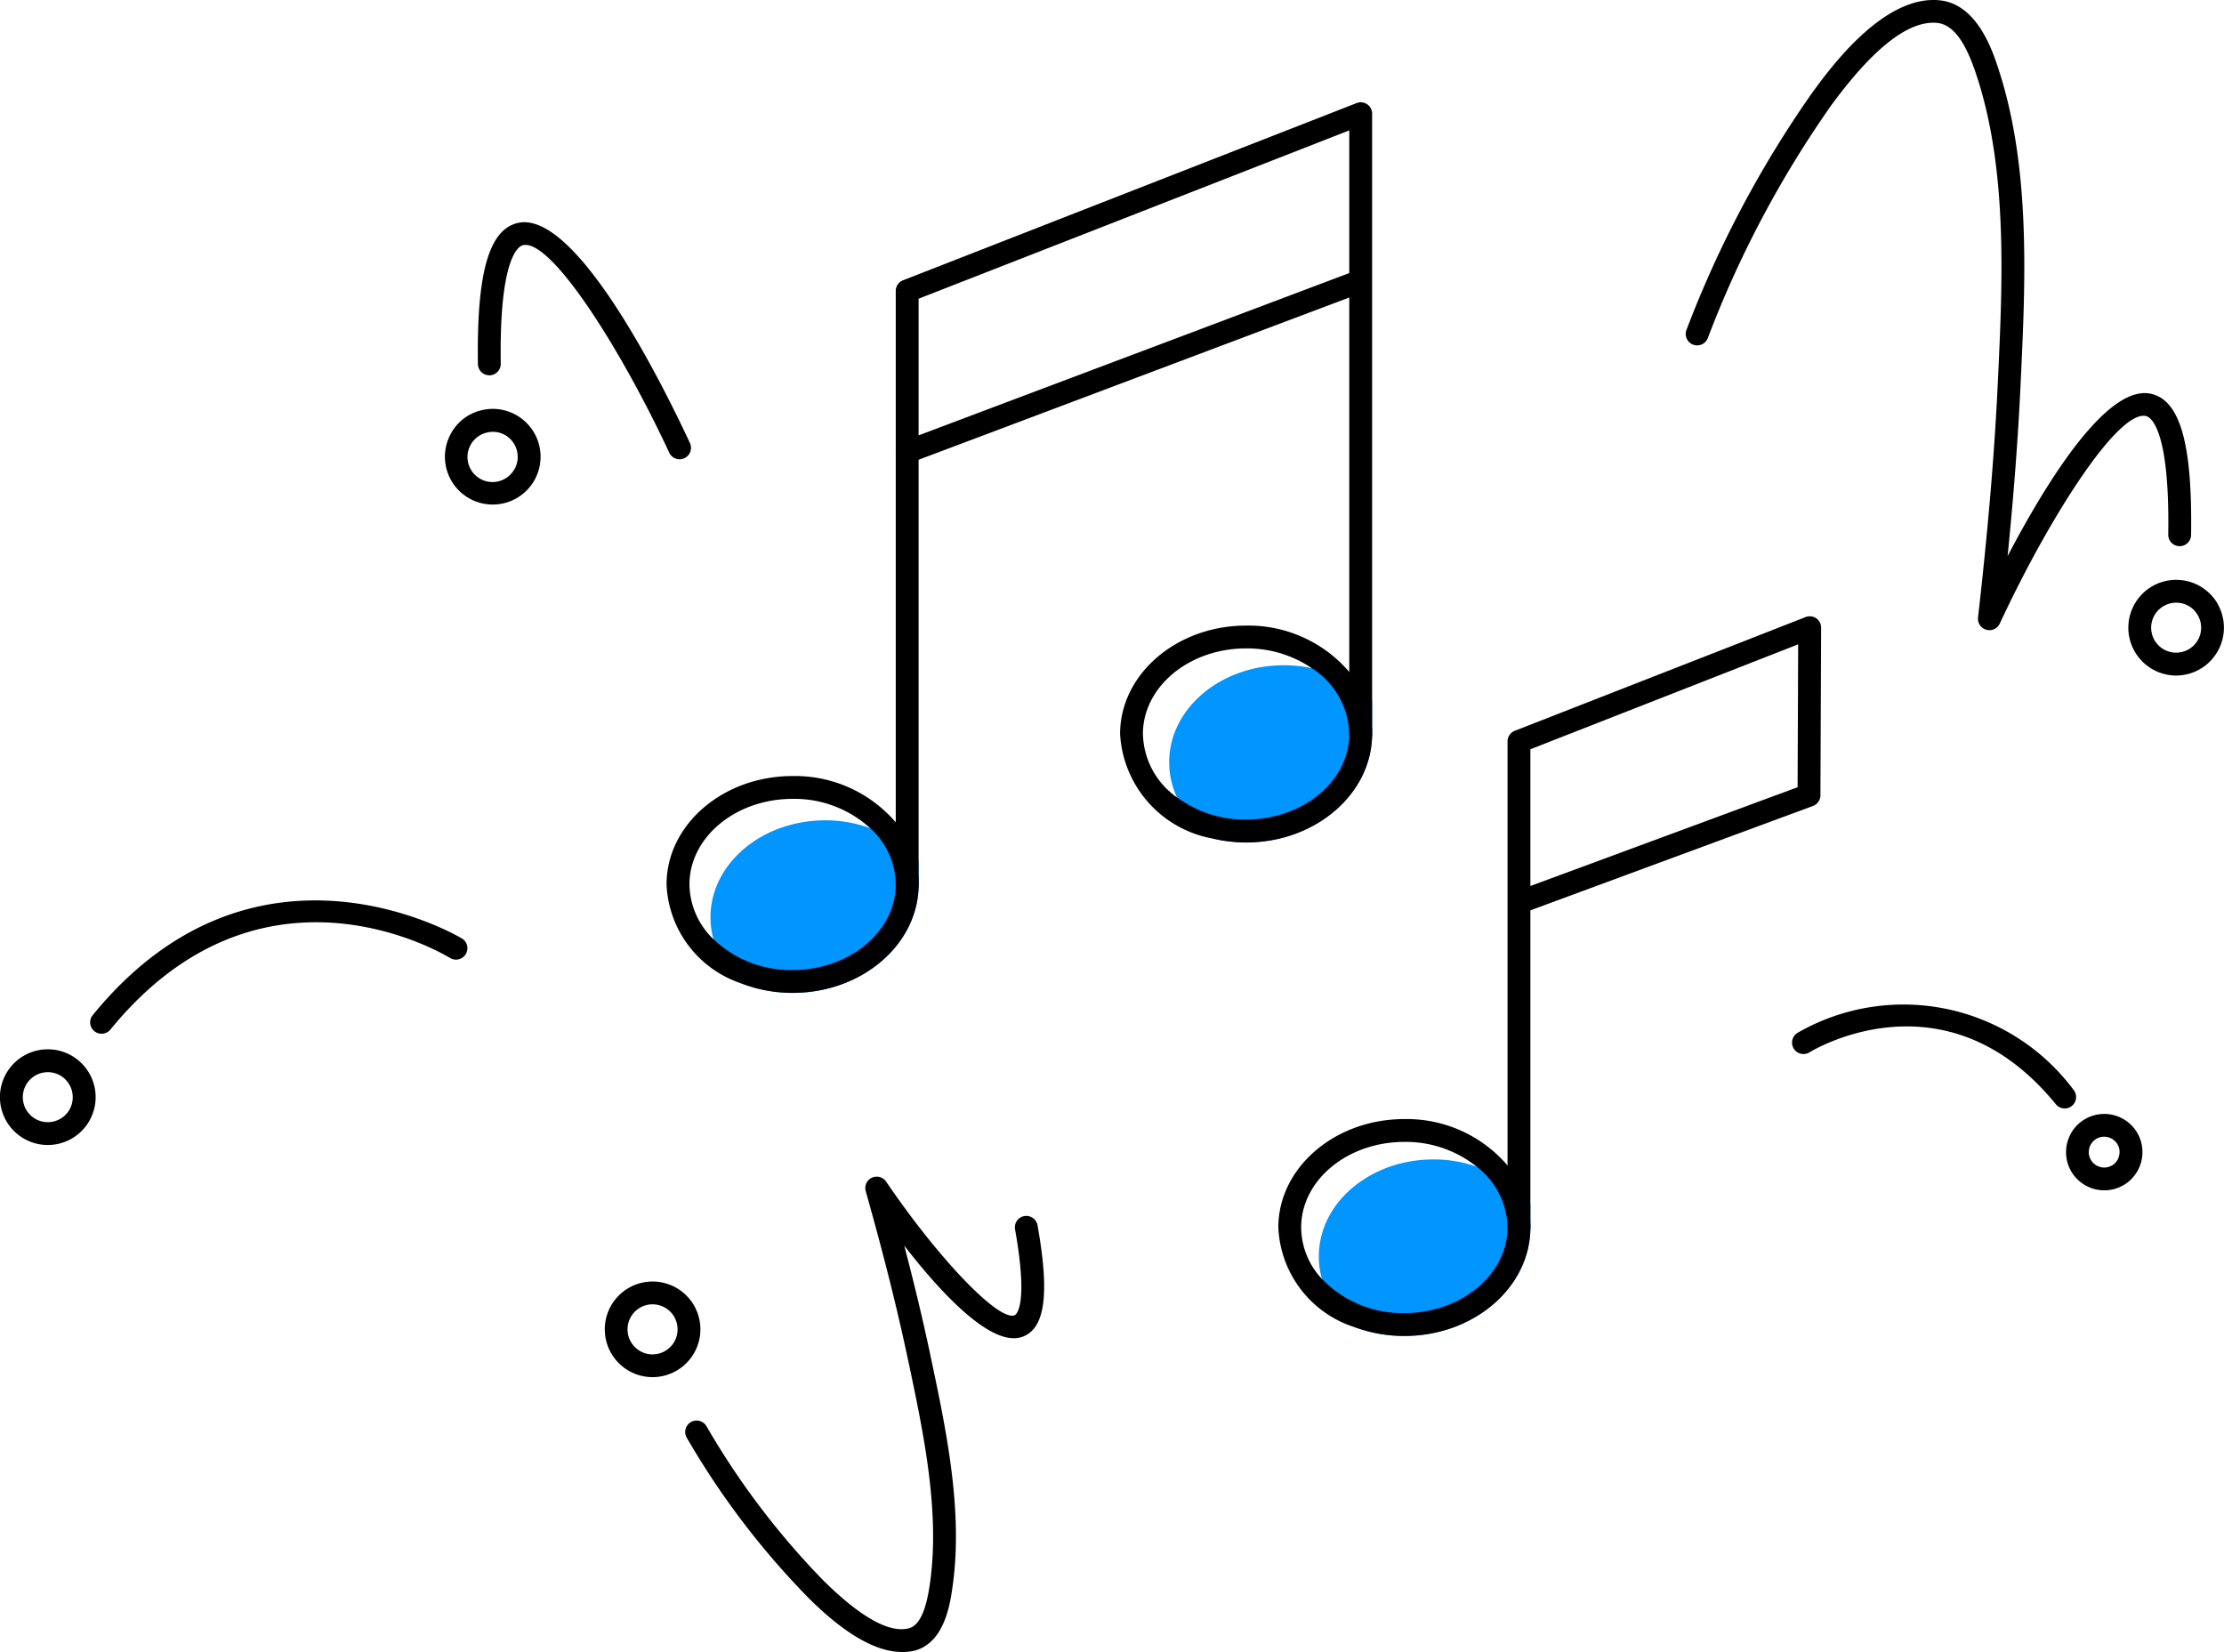 <svg xmlns="http://www.w3.org/2000/svg" viewBox="0 0 113.093 84.005"><defs><style>.cls-1{fill:#0095ff;}</style></defs><g id="레이어_2" data-name="레이어 2"><path class="cls-1" d="M46.715,43.8v1.173c0,3.042-2.875,5.516-6.411,5.516a7.227,7.227,0,0,1-2.608-.482A4.66,4.66,0,0,1,36.28,47.76a4.189,4.189,0,0,1-.151-1.115c0-2.723,2.613-4.93,5.83-4.93a6.588,6.588,0,0,1,2.293.4,5.838,5.838,0,0,1,1.3.657,5.337,5.337,0,0,1,.947.784v.005C46.575,43.637,46.645,43.718,46.715,43.8Z"/><path class="cls-1" d="M69.774,35.624v1.718c-.018,3.031-2.887,5.494-6.411,5.494a7.3,7.3,0,0,1-1.69-.2,5.049,5.049,0,0,1-1.823-2.1h-.006a4.287,4.287,0,0,1-.389-1.777c0-2.724,2.607-4.93,5.83-4.93a6.826,6.826,0,0,1,1.44.151.006.006,0,0,0,.006.006,6.244,6.244,0,0,1,1.881.726,5.983,5.983,0,0,1,.656.452v.006A4.126,4.126,0,0,1,69.774,35.624Z"/><path class="cls-1" d="M77.822,61.261v1.155c0,3.043-2.875,5.517-6.411,5.517A7.279,7.279,0,0,1,68.92,67.5a4.823,4.823,0,0,1-1.7-2.468,4.174,4.174,0,0,1-.156-1.144c0-2.723,2.607-4.93,5.824-4.93a6.52,6.52,0,0,1,2.207.372,5.794,5.794,0,0,1,1.567.8,5.27,5.27,0,0,1,.941.854C77.677,61.075,77.752,61.168,77.822,61.261Z"/><path d="M69.774,5.782v31.56a.581.581,0,0,1-1.162-.006V6.63l-21.9,8.559V44.973a.581.581,0,0,1-1.162,0V14.794a.581.581,0,0,1,.366-.54L68.984,5.242a.586.586,0,0,1,.534.058A.578.578,0,0,1,69.774,5.782Z"/><path d="M46.133,23.557a.581.581,0,0,1-.205-1.124l23.025-8.675a.581.581,0,0,1,.41,1.087L46.337,23.52A.583.583,0,0,1,46.133,23.557Z"/><path d="M46.5,43.561v-.005a5.194,5.194,0,0,0-.947-1.737A6.75,6.75,0,0,0,40.3,39.462c-3.531,0-6.405,2.473-6.405,5.511a5.552,5.552,0,0,0,3.8,5.034,7.227,7.227,0,0,0,2.608.482c3.536,0,6.411-2.474,6.411-5.516A4.792,4.792,0,0,0,46.5,43.561Zm-6.2,5.767A5.7,5.7,0,0,1,36.28,47.76a3.926,3.926,0,0,1-1.22-2.787c0-2.4,2.352-4.35,5.244-4.35a5.712,5.712,0,0,1,3.948,1.492,3.9,3.9,0,0,1,1.3,2.858C45.553,47.371,43.2,49.328,40.3,49.328Z"/><path d="M69.268,35.176V35.17a5.33,5.33,0,0,0-.656-1,6.746,6.746,0,0,0-5.249-2.358c-3.531,0-6.405,2.474-6.405,5.511a5.731,5.731,0,0,0,4.715,5.319,7.3,7.3,0,0,0,1.69.2c3.524,0,6.393-2.463,6.411-5.494v-.023A4.817,4.817,0,0,0,69.268,35.176Zm-5.905,6.5a5.791,5.791,0,0,1-3.513-1.132h-.006a4.051,4.051,0,0,1-1.725-3.223c0-2.4,2.352-4.349,5.244-4.349a5.877,5.877,0,0,1,3.362,1.016.006.006,0,0,0,.006.006,4.073,4.073,0,0,1,1.881,3.327v.017C68.6,39.735,66.255,41.674,63.363,41.674Z"/><path d="M112.75,30.67a2.433,2.433,0,1,0-2.689,3.606,2.4,2.4,0,0,0,.6.076,2.436,2.436,0,0,0,2.085-3.682Zm-1.44,2.34a1.274,1.274,0,0,1-1.742-.441,1.272,1.272,0,0,1,1.092-1.922,1.256,1.256,0,0,1,1.091.621A1.27,1.27,0,0,1,111.31,33.01Z"/><path d="M101.163,32.045a.574.574,0,0,1-.158-.022.58.58,0,0,1-.419-.624c.5-4.416.832-8.287,1-11.834l.01-.211c.233-4.929.5-10.516-1.015-15.3-.409-1.291-1.013-2.786-2.072-2.888-1.445-.145-3.262,1.281-5.41,4.22a53.7,53.7,0,0,0-6.251,11.794.581.581,0,1,1-1.078-.432A54.8,54.8,0,0,1,92.161,4.705c.9-1.228,3.609-4.966,6.459-4.691,1.959.189,2.737,2.645,3.068,3.693,1.576,4.979,1.306,10.676,1.067,15.7l-.009.211c-.127,2.675-.343,5.531-.657,8.661,1.945-3.709,5.045-8.77,7.3-8.253,1.475.338,2.1,2.551,2.03,7.176a.58.58,0,0,1-.58.572h-.009a.581.581,0,0,1-.572-.59c.084-5.47-.925-5.98-1.128-6.027-1.432-.334-4.961,5.225-7.438,10.55A.58.58,0,0,1,101.163,32.045Z"/><path d="M35.594,67.271a2.431,2.431,0,1,0-2.415,2.758,2.176,2.176,0,0,0,.331-.023,2.431,2.431,0,0,0,2.084-2.735Zm-1.4,1.1a1.266,1.266,0,0,1-.842.488,1.247,1.247,0,0,1-.941-.25,1.272,1.272,0,1,1,2.033-1.178,1.669,1.669,0,0,1,.011.168A1.29,1.29,0,0,1,34.2,68.368Z"/><path d="M3.906,53.857a2.433,2.433,0,1,0,.459,3.409A2.432,2.432,0,0,0,3.906,53.857Zm-.464,2.706A1.271,1.271,0,1,1,3.2,54.78,1.28,1.28,0,0,1,3.442,56.563Z"/><path d="M45.863,84.005c-1.961,0-4.052-2.061-4.788-2.788a40.836,40.836,0,0,1-6.148-8.1.58.58,0,1,1,.994-.6A39.7,39.7,0,0,0,41.89,80.39c1.886,1.859,3.346,2.668,4.328,2.41.687-.181.937-1.366,1.065-2.242.534-3.66-.325-7.712-1.082-11.287l-.033-.151c-.546-2.58-1.248-5.376-2.144-8.546a.58.58,0,0,1,1.038-.485c2.681,3.943,5.722,7.111,6.535,6.793.03-.013.738-.351.016-4.39a.581.581,0,0,1,1.144-.2c.619,3.465.4,5.213-.722,5.669-1.539.623-4.112-2.115-6.053-4.62.518,1.975.955,3.807,1.323,5.543l.031.15c.778,3.671,1.66,7.831,1.095,11.7-.121.838-.407,2.8-1.917,3.2A2.565,2.565,0,0,1,45.863,84.005Z"/><path d="M26.3,21.135a2.411,2.411,0,0,0-1.841-.267,2.382,2.382,0,0,0-1.493,1.115,2.432,2.432,0,1,0,3.334-.848Zm-.151,2.741A1.274,1.274,0,1,1,24.747,22a1.168,1.168,0,0,1,.314-.041,1.249,1.249,0,0,1,.65.18A1.28,1.28,0,0,1,26.153,23.876Z"/><path d="M34.558,23.354a.58.58,0,0,1-.527-.336c-2.478-5.325-6.017-10.882-7.438-10.55-.2.047-1.212.556-1.129,6.027a.581.581,0,0,1-.571.59h-.009a.581.581,0,0,1-.581-.572c-.07-4.625.556-6.838,2.03-7.176,2.987-.684,7.449,8.394,8.751,11.191a.581.581,0,0,1-.282.772A.588.588,0,0,1,34.558,23.354Z"/><path d="M5.165,52.567a.58.58,0,0,1-.449-.947c8.3-10.186,18.691-3.95,18.795-3.885a.581.581,0,0,1-.61.988c-.389-.238-9.634-5.753-17.285,3.631A.582.582,0,0,1,5.165,52.567Z"/><path d="M108.552,57.411a1.948,1.948,0,0,0-2.724-.372,1.938,1.938,0,0,0-.766,1.551,1.909,1.909,0,0,0,.395,1.172,1.945,1.945,0,0,0,2.723.372,1.947,1.947,0,0,0,.372-2.723Zm-1.075,1.8a.786.786,0,0,1-1.1-.151.772.772,0,0,1-.151-.581.783.783,0,0,1,.3-.517.773.773,0,0,1,.58-.151.784.784,0,0,1,.517.3.758.758,0,0,1,.151.575A.782.782,0,0,1,107.477,59.211Z"/><path d="M104.992,56.366a.58.58,0,0,1-.451-.214C99,49.351,92.294,53.34,92.012,53.513a.581.581,0,0,1-.61-.989,10.791,10.791,0,0,1,14.04,2.895.581.581,0,0,1-.084.817A.574.574,0,0,1,104.992,56.366Z"/><path d="M92.356,31.437a.594.594,0,0,0-.54-.058l-14.79,5.783a.582.582,0,0,0-.366.54V62.416a.581.581,0,1,0,1.162,0V46.291l14.372-5.308a.585.585,0,0,0,.377-.546l.035-8.518A.588.588,0,0,0,92.356,31.437Zm-.946,8.594L77.822,45.054V38.1l13.617-5.336Z"/><path d="M77.6,60.982a5.186,5.186,0,0,0-.941-1.719,6.746,6.746,0,0,0-5.249-2.357c-3.531,0-6.405,2.473-6.405,5.51A5.573,5.573,0,0,0,68.92,67.5a7.279,7.279,0,0,0,2.491.436c3.536,0,6.411-2.474,6.411-5.517A4.754,4.754,0,0,0,77.6,60.982Zm-6.19,5.79a5.657,5.657,0,0,1-4.193-1.743,3.861,3.861,0,0,1-1.051-2.613c0-2.4,2.352-4.349,5.244-4.349a5.773,5.773,0,0,1,3.682,1.26,3.977,3.977,0,0,1,1.567,3.089C76.66,64.815,74.3,66.772,71.411,66.772Z"/></g></svg>